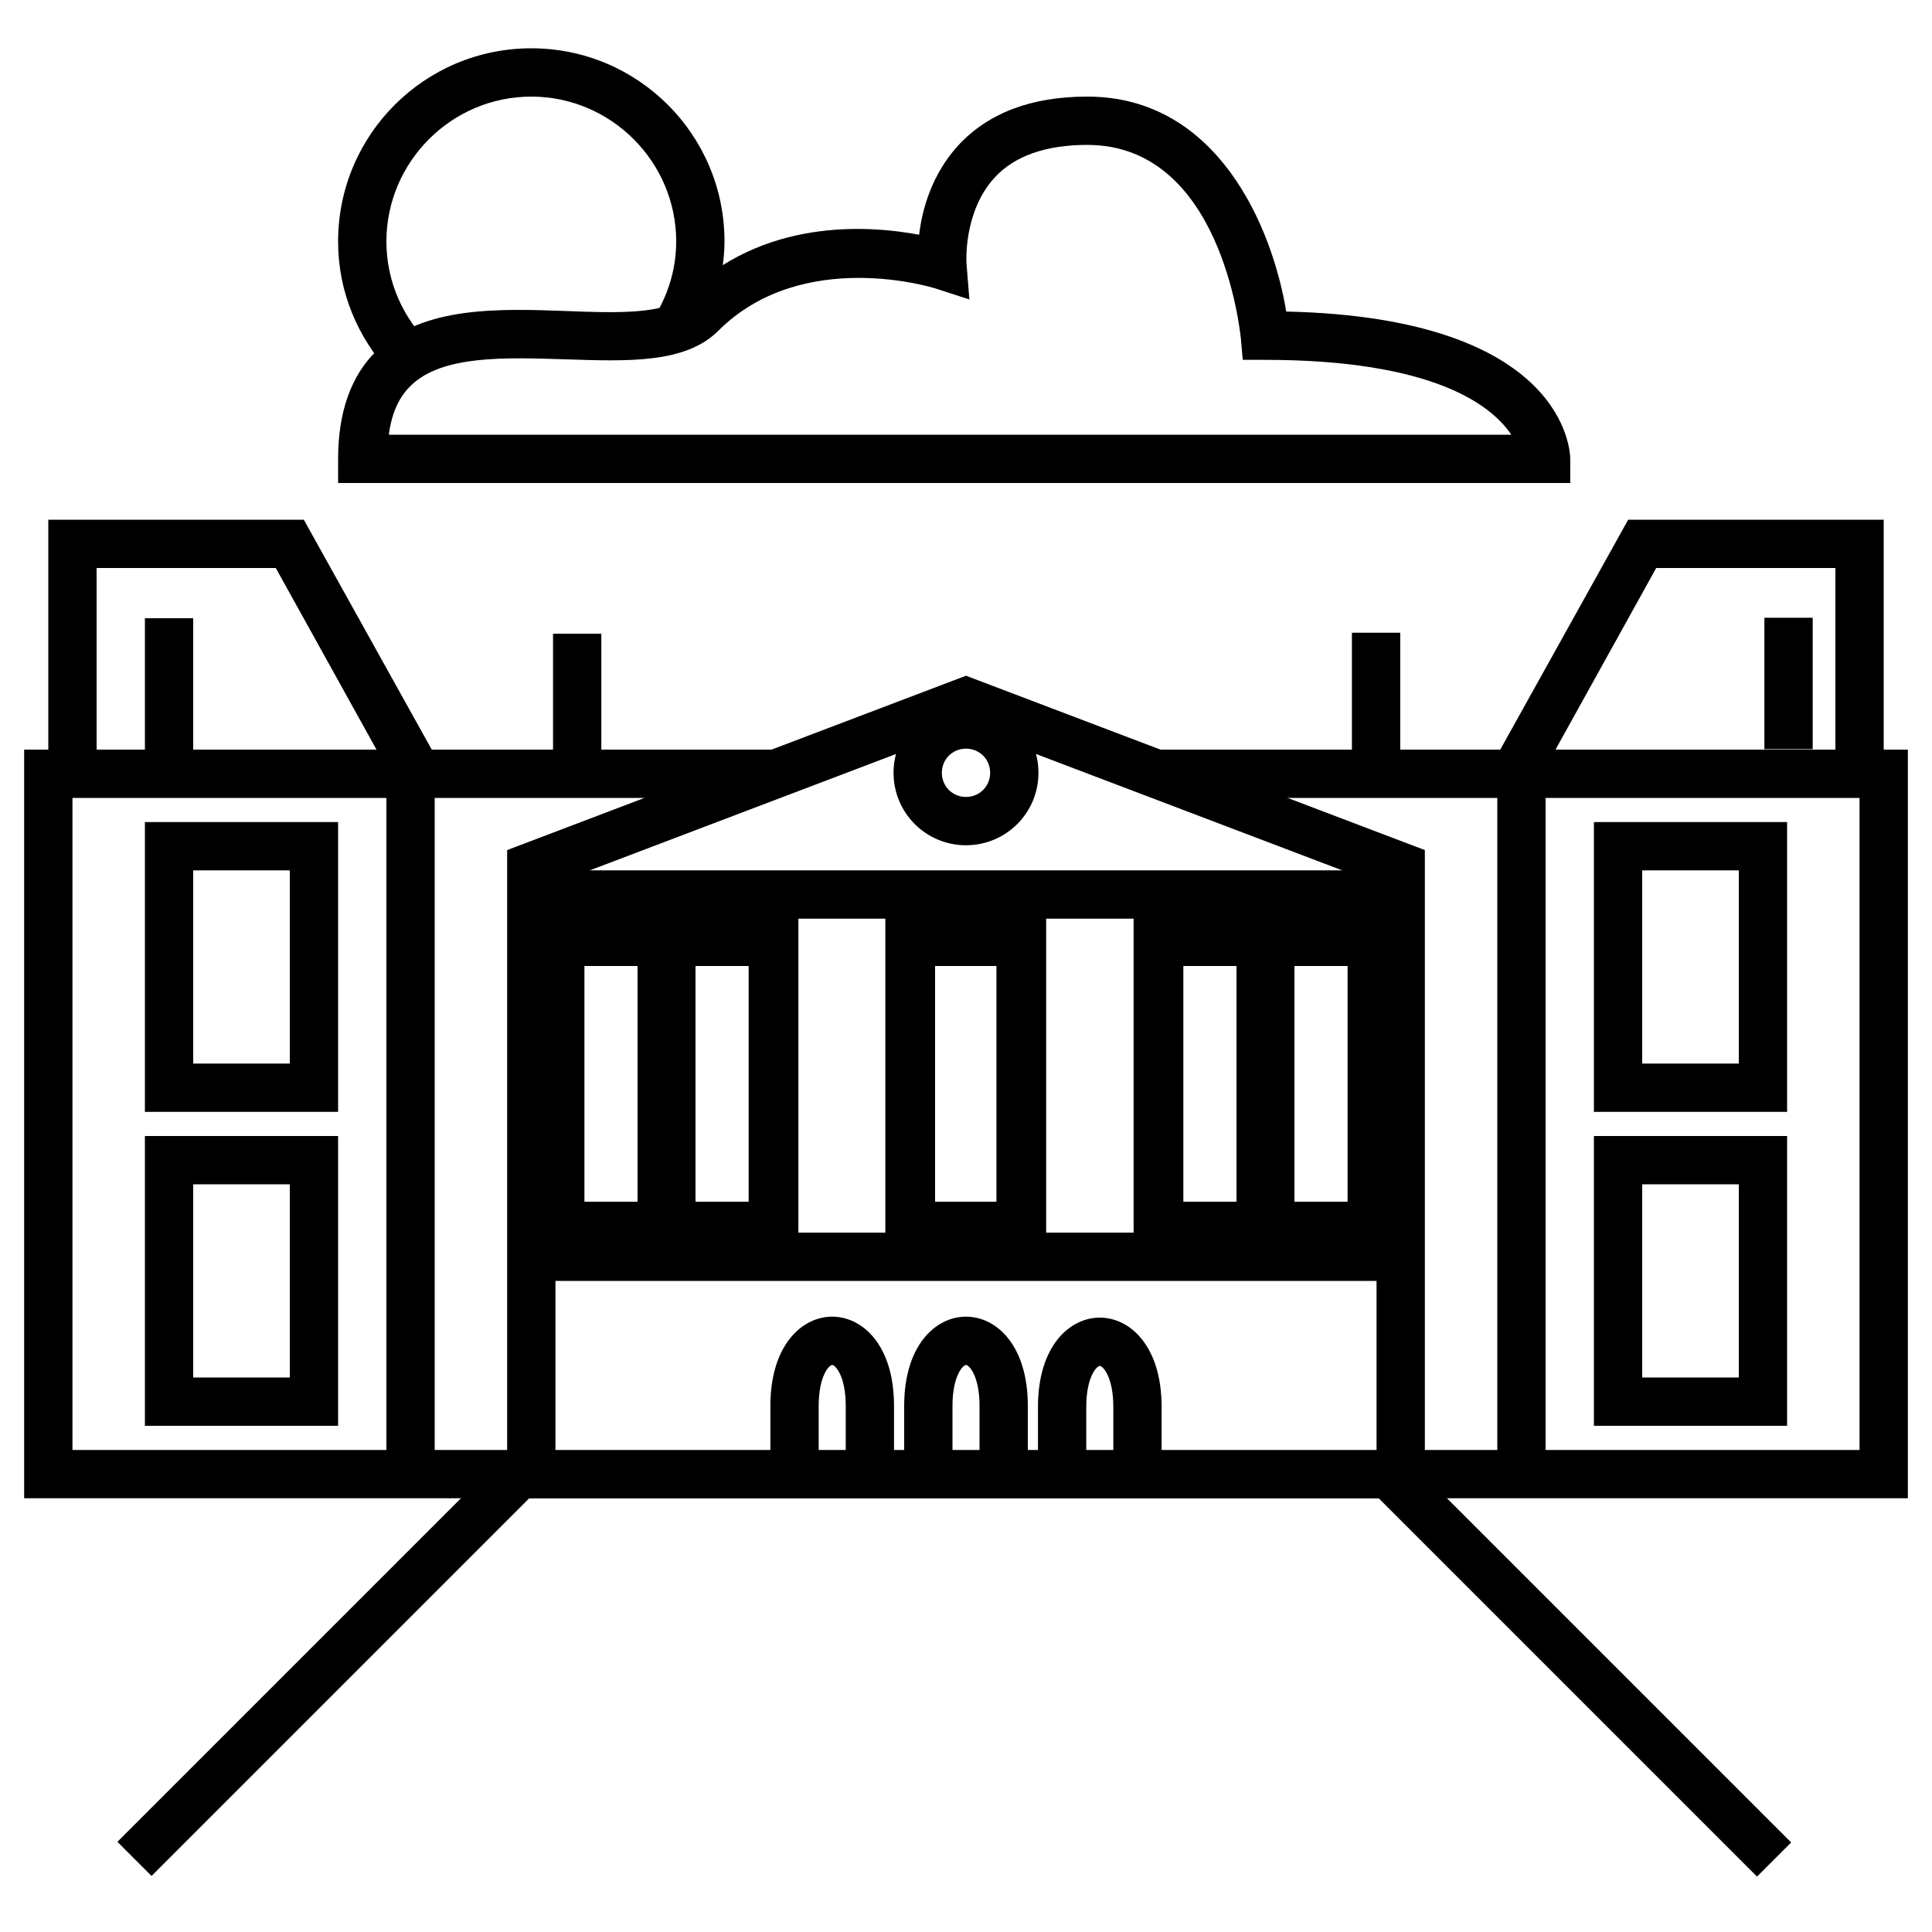 <?xml version="1.0" encoding="UTF-8"?><svg id="uuid-1468cac3-3e30-4b73-bb1c-c1dc88f38796" xmlns="http://www.w3.org/2000/svg" viewBox="0 0 40 40"><defs><style>.uuid-019f1049-8c58-47a8-90e2-8501c780d4b5{stroke-width:0px;}</style></defs><path class="uuid-019f1049-8c58-47a8-90e2-8501c780d4b5" d="m8.93,7.16c-.57-.55-.93-1.31-.93-2.16,0-1.65,1.35-3,3-3s3,1.35,3,3c0,.74-.28,1.41-.73,1.94.52-.05.95-.16,1.23-.44.09-.09.19-.17.28-.25.13-.4.22-.81.22-1.25,0-2.21-1.79-4-4-4s-4,1.79-4,4c0,1.05.41,1.99,1.07,2.71.23-.25.52-.43.86-.55Z"/><path class="uuid-019f1049-8c58-47a8-90e2-8501c780d4b5" d="m32.5,10H7v-.5c0-.97.27-1.73.8-2.24.96-.93,2.55-.87,3.94-.82,1,.04,2.04.07,2.41-.3,1.63-1.63,3.81-1.48,4.88-1.28.06-.52.26-1.25.81-1.85.62-.67,1.51-1.01,2.67-1.01,2.7,0,3.83,2.7,4.12,4.45,5.81.13,5.88,2.92,5.88,3.05v.5Zm-24.47-1h23.26c-.41-.61-1.61-1.55-5.11-1.55h-.45l-.04-.45c-.02-.16-.41-4-3.18-4-.86,0-1.51.23-1.92.68-.65.71-.58,1.76-.58,1.77l.06.75-.71-.23s-2.74-.87-4.49.88c-.68.68-1.88.63-3.15.59-1.26-.04-2.56-.09-3.21.54-.25.24-.4.57-.46,1.02Z"/><polygon class="uuid-019f1049-8c58-47a8-90e2-8501c780d4b5" points="22.62 15.52 25.27 16.52 38.5 16.52 38.5 30.02 29 30.02 29 30.52 11 30.52 11 30.02 1.5 30.02 1.5 16.52 14.73 16.52 17.38 15.52 .5 15.52 .5 31.02 39.5 31.02 39.5 15.52 22.62 15.52"/><path class="uuid-019f1049-8c58-47a8-90e2-8501c780d4b5" d="m29.5,31.02H10.5v-13.42l9.5-3.61,9.5,3.61v13.42Zm-18-1h17v-11.73l-8.5-3.23-8.5,3.23v11.73Z"/><rect class="uuid-019f1049-8c58-47a8-90e2-8501c780d4b5" x="10.75" y="18.02" width="18" height="1"/><rect class="uuid-019f1049-8c58-47a8-90e2-8501c780d4b5" x="11" y="25.52" width="18" height="1"/><path class="uuid-019f1049-8c58-47a8-90e2-8501c780d4b5" d="m20,17.5c-.83,0-1.5-.67-1.5-1.5s.67-1.5,1.5-1.5,1.5.67,1.5,1.5-.67,1.5-1.5,1.5Zm0-2c-.28,0-.5.22-.5.5s.22.5.5.5.5-.22.5-.5-.22-.5-.5-.5Z"/><path class="uuid-019f1049-8c58-47a8-90e2-8501c780d4b5" d="m13.37,20v4.88h-1.27v-4.88h1.27m1.03-1.03h-3.33v6.93h3.33v-6.93h0Z"/><path class="uuid-019f1049-8c58-47a8-90e2-8501c780d4b5" d="m15.5,20v4.88h-1.27v-4.88h1.27m1.03-1.03h-3.33v6.93h3.33v-6.93h0Z"/><path class="uuid-019f1049-8c58-47a8-90e2-8501c780d4b5" d="m20.63,20v4.88h-1.27v-4.88h1.27m1.03-1.03h-3.33v6.93h3.33v-6.93h0Z"/><path class="uuid-019f1049-8c58-47a8-90e2-8501c780d4b5" d="m25.77,20v4.88h-1.27v-4.88h1.27m1.03-1.03h-3.33v6.93h3.33v-6.93h0Z"/><path class="uuid-019f1049-8c58-47a8-90e2-8501c780d4b5" d="m27.9,20v4.88h-1.27v-4.88h1.27m1.03-1.03h-3.33v6.93h3.33v-6.93h0Z"/><path class="uuid-019f1049-8c58-47a8-90e2-8501c780d4b5" d="m21.28,30.52h-1v-1.41c0-.63-.22-.85-.28-.85s-.28.22-.28.85v1.41h-1v-1.41c0-1.27.66-1.85,1.28-1.85s1.28.58,1.28,1.85v1.41Z"/><path class="uuid-019f1049-8c58-47a8-90e2-8501c780d4b5" d="m18.51,30.52h-1v-1.41c0-.63-.22-.85-.28-.85s-.28.22-.28.85v1.41h-1v-1.41c0-1.27.66-1.85,1.28-1.85s1.28.58,1.28,1.85v1.41Z"/><path class="uuid-019f1049-8c58-47a8-90e2-8501c780d4b5" d="m24.05,30.54h-1v-1.41c0-.63-.22-.85-.28-.85s-.28.22-.28.85v1.41h-1v-1.41c0-1.27.66-1.85,1.28-1.85s1.28.58,1.28,1.85v1.41Z"/><polygon class="uuid-019f1049-8c58-47a8-90e2-8501c780d4b5" points="9 30.76 8 30.76 8 15.89 5.71 11.76 2 11.76 2 16.51 1 16.51 1 10.76 6.29 10.76 9 15.63 9 30.76"/><polygon class="uuid-019f1049-8c58-47a8-90e2-8501c780d4b5" points="32 30.76 31 30.76 31 15.63 33.71 10.76 39 10.76 39 16.51 38 16.51 38 11.76 34.29 11.76 32 15.89 32 30.76"/><rect class="uuid-019f1049-8c58-47a8-90e2-8501c780d4b5" x="1.13" y="34" width="11.27" height="1" transform="translate(-22.41 14.89) rotate(-45)"/><rect class="uuid-019f1049-8c58-47a8-90e2-8501c780d4b5" x="32.24" y="28.86" width="1" height="11.29" transform="translate(-14.81 33.26) rotate(-45)"/><path class="uuid-019f1049-8c58-47a8-90e2-8501c780d4b5" d="m7,23.02H3v-6h4v6Zm-3-1h2v-4h-2v4Z"/><path class="uuid-019f1049-8c58-47a8-90e2-8501c780d4b5" d="m7,29.52H3v-6h4v6Zm-3-1h2v-4h-2v4Z"/><path class="uuid-019f1049-8c58-47a8-90e2-8501c780d4b5" d="m37,23.02h-4v-6h4v6Zm-3-1h2v-4h-2v4Z"/><path class="uuid-019f1049-8c58-47a8-90e2-8501c780d4b5" d="m37,29.52h-4v-6h4v6Zm-3-1h2v-4h-2v4Z"/><rect class="uuid-019f1049-8c58-47a8-90e2-8501c780d4b5" x="3" y="12.8" width="1" height="2.72"/><rect class="uuid-019f1049-8c58-47a8-90e2-8501c780d4b5" x="36.53" y="12.79" width="1" height="2.72"/><rect class="uuid-019f1049-8c58-47a8-90e2-8501c780d4b5" x="11.45" y="13.12" width="1" height="2.72"/><rect class="uuid-019f1049-8c58-47a8-90e2-8501c780d4b5" x="27.99" y="13.1" width="1" height="2.72"/></svg>